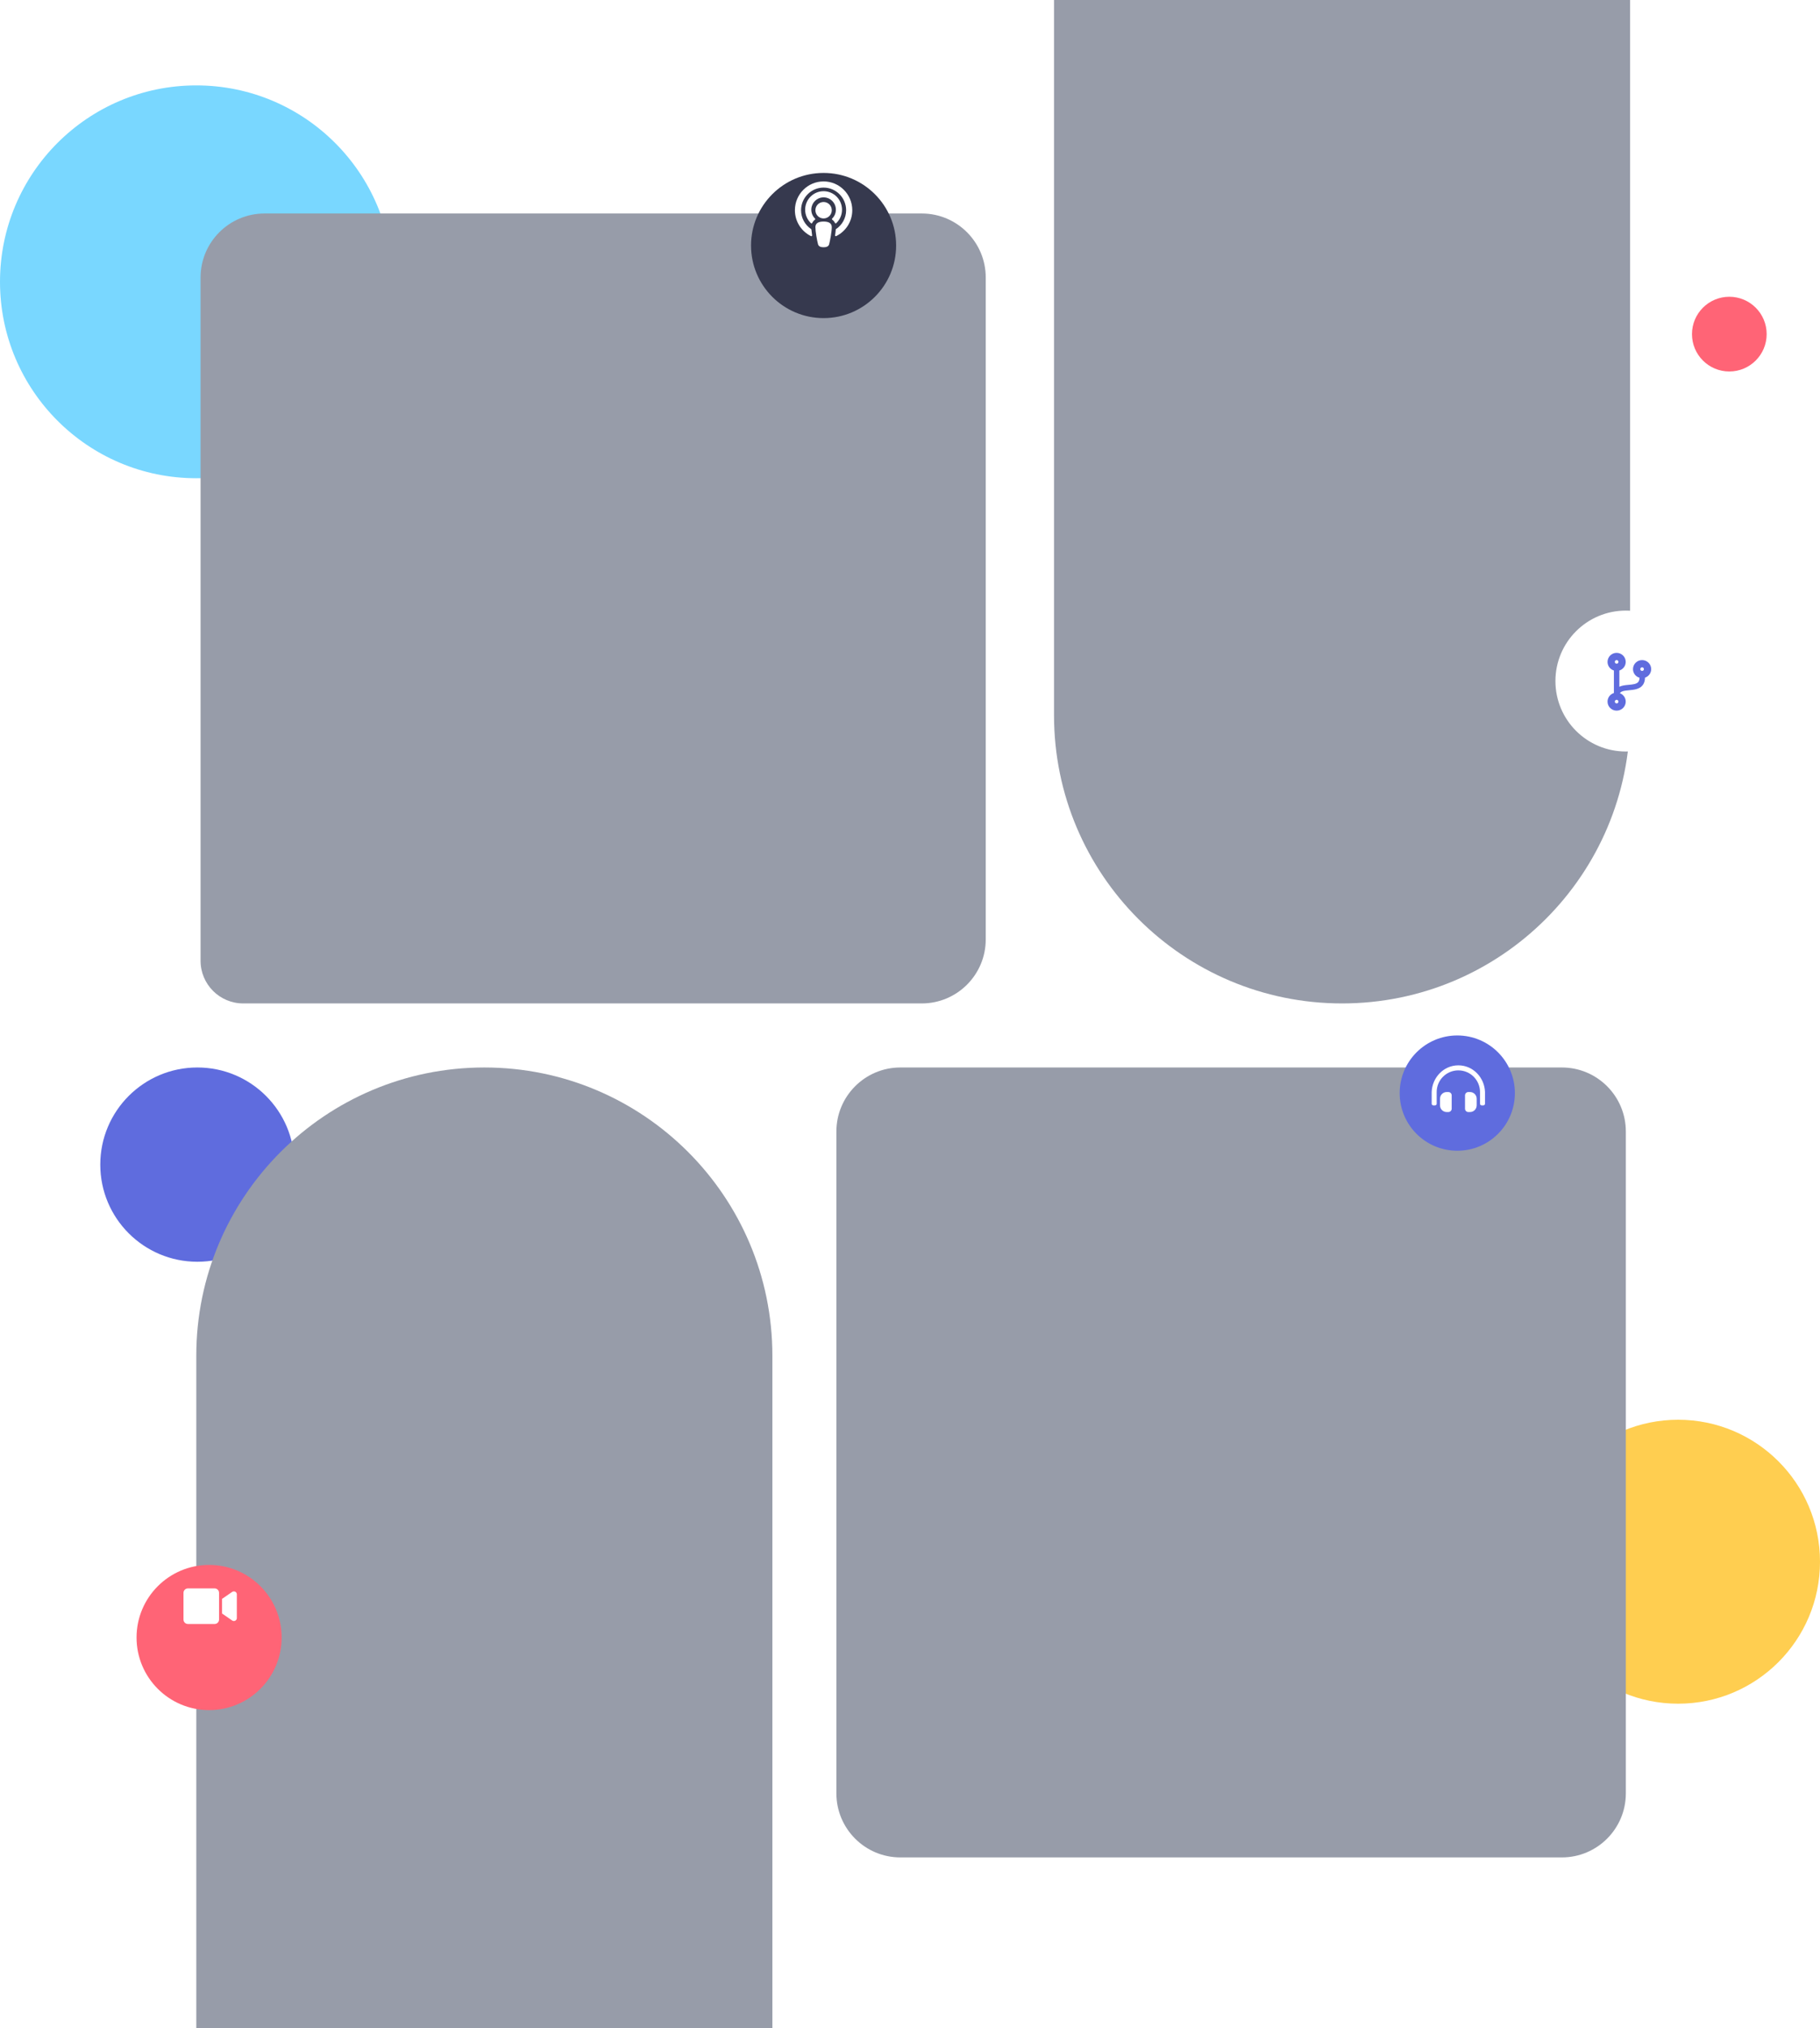 <svg width="853" height="950" viewBox="0 0 853 950" fill="none" xmlns="http://www.w3.org/2000/svg">
<circle cx="786.5" cy="731.5" r="66.5" fill="#FFCE50"/>
<circle cx="92.5" cy="545.5" r="45.5" fill="#5F6CDE"/>
<circle cx="810.5" cy="156.5" r="17.5" fill="#FF6476"/>
<circle cx="92" cy="132" r="92" fill="#79D7FF"/>
<g filter="url(#filter0_b_1036_5)">
<path d="M392 530C392 513.431 405.431 500 422 500H732C748.569 500 762 513.431 762 530V840C762 856.569 748.569 870 732 870H422C405.431 870 392 856.569 392 840V530Z" fill="#979CA9"/>
</g>
<g filter="url(#filter1_b_1036_5)">
<path d="M92 635C92 560.442 152.442 500 227 500V500C301.558 500 362 560.442 362 635V950H92V635Z" fill="#979CA9"/>
</g>
<path d="M94 130C94 113.431 107.431 100 124 100H432C448.569 100 462 113.431 462 130V440C462 456.569 448.569 470 432 470H114C102.954 470 94 461.046 94 450V130Z" fill="#979CA9"/>
<path d="M494 0H764V335C764 409.558 703.558 470 629 470V470C554.442 470 494 409.558 494 335V0Z" fill="#979CA9"/>
<circle cx="762" cy="319" r="33" fill="white"/>
<path d="M773.88 313.41C773.88 311.074 771.973 309.182 769.618 309.182C767.263 309.182 765.355 311.074 765.355 313.41C765.355 315.334 766.65 316.957 768.419 317.469C768.387 318.32 768.195 318.976 767.833 319.42C767.012 320.434 765.206 320.604 763.293 320.778C761.791 320.915 760.235 321.063 758.961 321.671V314.061C760.693 313.521 761.945 311.92 761.945 310.028C761.945 307.692 760.038 305.8 757.683 305.8C755.328 305.8 753.42 307.692 753.42 310.028C753.42 311.92 754.672 313.521 756.404 314.061V324.594C754.672 325.138 753.42 326.74 753.42 328.632C753.42 330.968 755.328 332.86 757.683 332.86C760.038 332.86 761.945 330.968 761.945 328.632C761.945 326.835 760.816 325.297 759.217 324.689C759.382 324.414 759.633 324.171 760.011 323.981C760.874 323.547 762.164 323.431 763.533 323.304C765.781 323.098 768.328 322.86 769.831 321.01C770.577 320.091 770.955 318.907 770.982 317.422C772.665 316.851 773.88 315.271 773.88 313.41ZM757.683 309.182C758.152 309.182 758.535 309.563 758.535 310.028C758.535 310.493 758.152 310.874 757.683 310.874C757.214 310.874 756.83 310.493 756.83 310.028C756.83 309.563 757.214 309.182 757.683 309.182ZM757.683 329.477C757.214 329.477 756.83 329.097 756.83 328.632C756.83 328.167 757.214 327.786 757.683 327.786C758.152 327.786 758.535 328.167 758.535 328.632C758.535 329.097 758.152 329.477 757.683 329.477ZM769.618 312.565C770.087 312.565 770.47 312.945 770.47 313.41C770.47 313.876 770.087 314.256 769.618 314.256C769.149 314.256 768.765 313.876 768.765 313.41C768.765 312.945 769.149 312.565 769.618 312.565Z" fill="#5F6CDE"/>
<circle cx="683" cy="512" r="27" fill="#5F6CDE"/>
<path d="M678.812 511.5H678.031C676.305 511.5 674.906 512.901 674.906 514.631V517.744C674.906 519.473 676.305 520.875 678.031 520.875H678.812C679.675 520.875 680.375 520.174 680.375 519.31V513.065C680.375 512.201 679.675 511.5 678.812 511.5ZM688.969 511.5H688.188C687.325 511.5 686.625 512.201 686.625 513.065V519.31C686.625 520.174 687.325 520.875 688.188 520.875H688.969C690.695 520.875 692.094 519.473 692.094 517.744V514.631C692.094 512.902 690.695 511.5 688.969 511.5ZM683.5 499C676.513 499 671.223 504.817 671 511.5V516.969C671 517.4 671.35 517.75 671.781 517.75H672.562C672.994 517.75 673.344 517.4 673.344 516.969V511.5C673.344 505.901 677.901 501.354 683.5 501.353C689.099 501.354 693.656 505.901 693.656 511.5V516.969C693.656 517.4 694.006 517.75 694.438 517.75H695.219C695.65 517.75 696 517.4 696 516.969V511.5C695.777 504.817 690.487 499 683.5 499Z" fill="white"/>
<g filter="url(#filter2_d_1036_5)">
<circle cx="386" cy="100" r="34" fill="#36394E"/>
</g>
<path d="M388.606 114.402C388.297 115.547 387.132 115.814 386 115.814C384.868 115.814 383.702 115.547 383.394 114.402C382.935 112.69 382.159 108.399 382.159 106.403C382.159 104.286 384.028 103.768 386 103.768C387.972 103.768 389.84 104.286 389.84 106.403C389.84 108.387 389.068 112.678 388.606 114.402ZM381.971 102.356C380.85 101.253 380.174 99.695 380.244 97.983C380.367 94.989 382.788 92.565 385.772 92.449C389.052 92.322 391.761 94.963 391.761 98.227C391.761 99.843 391.097 101.306 390.029 102.356C389.868 102.514 389.884 102.776 390.066 102.909C390.625 103.317 391.054 103.833 391.34 104.437C391.445 104.657 391.73 104.717 391.907 104.551C393.637 102.922 394.701 100.589 394.639 98.012C394.527 93.422 390.822 89.688 386.25 89.558C381.371 89.419 377.359 93.361 377.359 98.227C377.359 100.718 378.411 102.967 380.092 104.55C380.269 104.717 380.555 104.657 380.659 104.437C380.946 103.833 381.375 103.317 381.934 102.909C382.115 102.777 382.132 102.514 381.971 102.356V102.356ZM386 84.977C378.571 84.977 372.558 91.011 372.558 98.468C372.558 103.888 375.715 108.445 380.103 110.598C380.364 110.726 380.66 110.505 380.616 110.218C380.473 109.284 380.355 108.355 380.291 107.548C380.282 107.437 380.222 107.338 380.131 107.276C377.286 105.361 375.416 102.095 375.439 98.402C375.474 92.605 380.197 87.883 385.972 87.868C391.808 87.852 396.561 92.613 396.561 98.468C396.561 102.198 394.632 105.484 391.722 107.374C391.662 108.219 391.538 109.216 391.384 110.218C391.34 110.505 391.636 110.726 391.896 110.598C396.275 108.449 399.442 103.9 399.442 98.468C399.442 91.012 393.43 84.977 386 84.977ZM386 94.613C383.879 94.613 382.159 96.339 382.159 98.468C382.159 100.597 383.879 102.322 386 102.322C388.121 102.322 389.84 100.597 389.84 98.468C389.84 96.339 388.121 94.613 386 94.613Z" fill="white"/>
<g filter="url(#filter3_d_1036_5)">
<circle cx="98" cy="752" r="34" fill="#FF6476"/>
</g>
<path d="M100.592 744H88.075C86.929 744 86 744.929 86 746.075V758.592C86 759.738 86.929 760.667 88.075 760.667H100.592C101.738 760.667 102.667 759.738 102.667 758.592V746.075C102.667 744.929 101.738 744 100.592 744ZM108.812 745.636L104.056 748.918V755.749L108.812 759.026C109.733 759.66 111 759.013 111 757.906V746.756C111 745.654 109.737 745.003 108.812 745.636Z" fill="white"/>
<defs>
<filter id="filter0_b_1036_5" x="362" y="470" width="430" height="430" filterUnits="userSpaceOnUse" color-interpolation-filters="sRGB">
<feFlood flood-opacity="0" result="BackgroundImageFix"/>
<feGaussianBlur in="BackgroundImageFix" stdDeviation="15"/>
<feComposite in2="SourceAlpha" operator="in" result="effect1_backgroundBlur_1036_5"/>
<feBlend mode="normal" in="SourceGraphic" in2="effect1_backgroundBlur_1036_5" result="shape"/>
</filter>
<filter id="filter1_b_1036_5" x="62" y="470" width="330" height="510" filterUnits="userSpaceOnUse" color-interpolation-filters="sRGB">
<feFlood flood-opacity="0" result="BackgroundImageFix"/>
<feGaussianBlur in="BackgroundImageFix" stdDeviation="15"/>
<feComposite in2="SourceAlpha" operator="in" result="effect1_backgroundBlur_1036_5"/>
<feBlend mode="normal" in="SourceGraphic" in2="effect1_backgroundBlur_1036_5" result="shape"/>
</filter>
<filter id="filter2_d_1036_5" x="322" y="51" width="128" height="128" filterUnits="userSpaceOnUse" color-interpolation-filters="sRGB">
<feFlood flood-opacity="0" result="BackgroundImageFix"/>
<feColorMatrix in="SourceAlpha" type="matrix" values="0 0 0 0 0 0 0 0 0 0 0 0 0 0 0 0 0 0 127 0" result="hardAlpha"/>
<feOffset dy="15"/>
<feGaussianBlur stdDeviation="15"/>
<feComposite in2="hardAlpha" operator="out"/>
<feColorMatrix type="matrix" values="0 0 0 0 0 0 0 0 0 0 0 0 0 0 0 0 0 0 0.1 0"/>
<feBlend mode="normal" in2="BackgroundImageFix" result="effect1_dropShadow_1036_5"/>
<feBlend mode="normal" in="SourceGraphic" in2="effect1_dropShadow_1036_5" result="shape"/>
</filter>
<filter id="filter3_d_1036_5" x="34" y="703" width="128" height="128" filterUnits="userSpaceOnUse" color-interpolation-filters="sRGB">
<feFlood flood-opacity="0" result="BackgroundImageFix"/>
<feColorMatrix in="SourceAlpha" type="matrix" values="0 0 0 0 0 0 0 0 0 0 0 0 0 0 0 0 0 0 127 0" result="hardAlpha"/>
<feOffset dy="15"/>
<feGaussianBlur stdDeviation="15"/>
<feComposite in2="hardAlpha" operator="out"/>
<feColorMatrix type="matrix" values="0 0 0 0 0 0 0 0 0 0 0 0 0 0 0 0 0 0 0.1 0"/>
<feBlend mode="normal" in2="BackgroundImageFix" result="effect1_dropShadow_1036_5"/>
<feBlend mode="normal" in="SourceGraphic" in2="effect1_dropShadow_1036_5" result="shape"/>
</filter>
</defs>
</svg>
